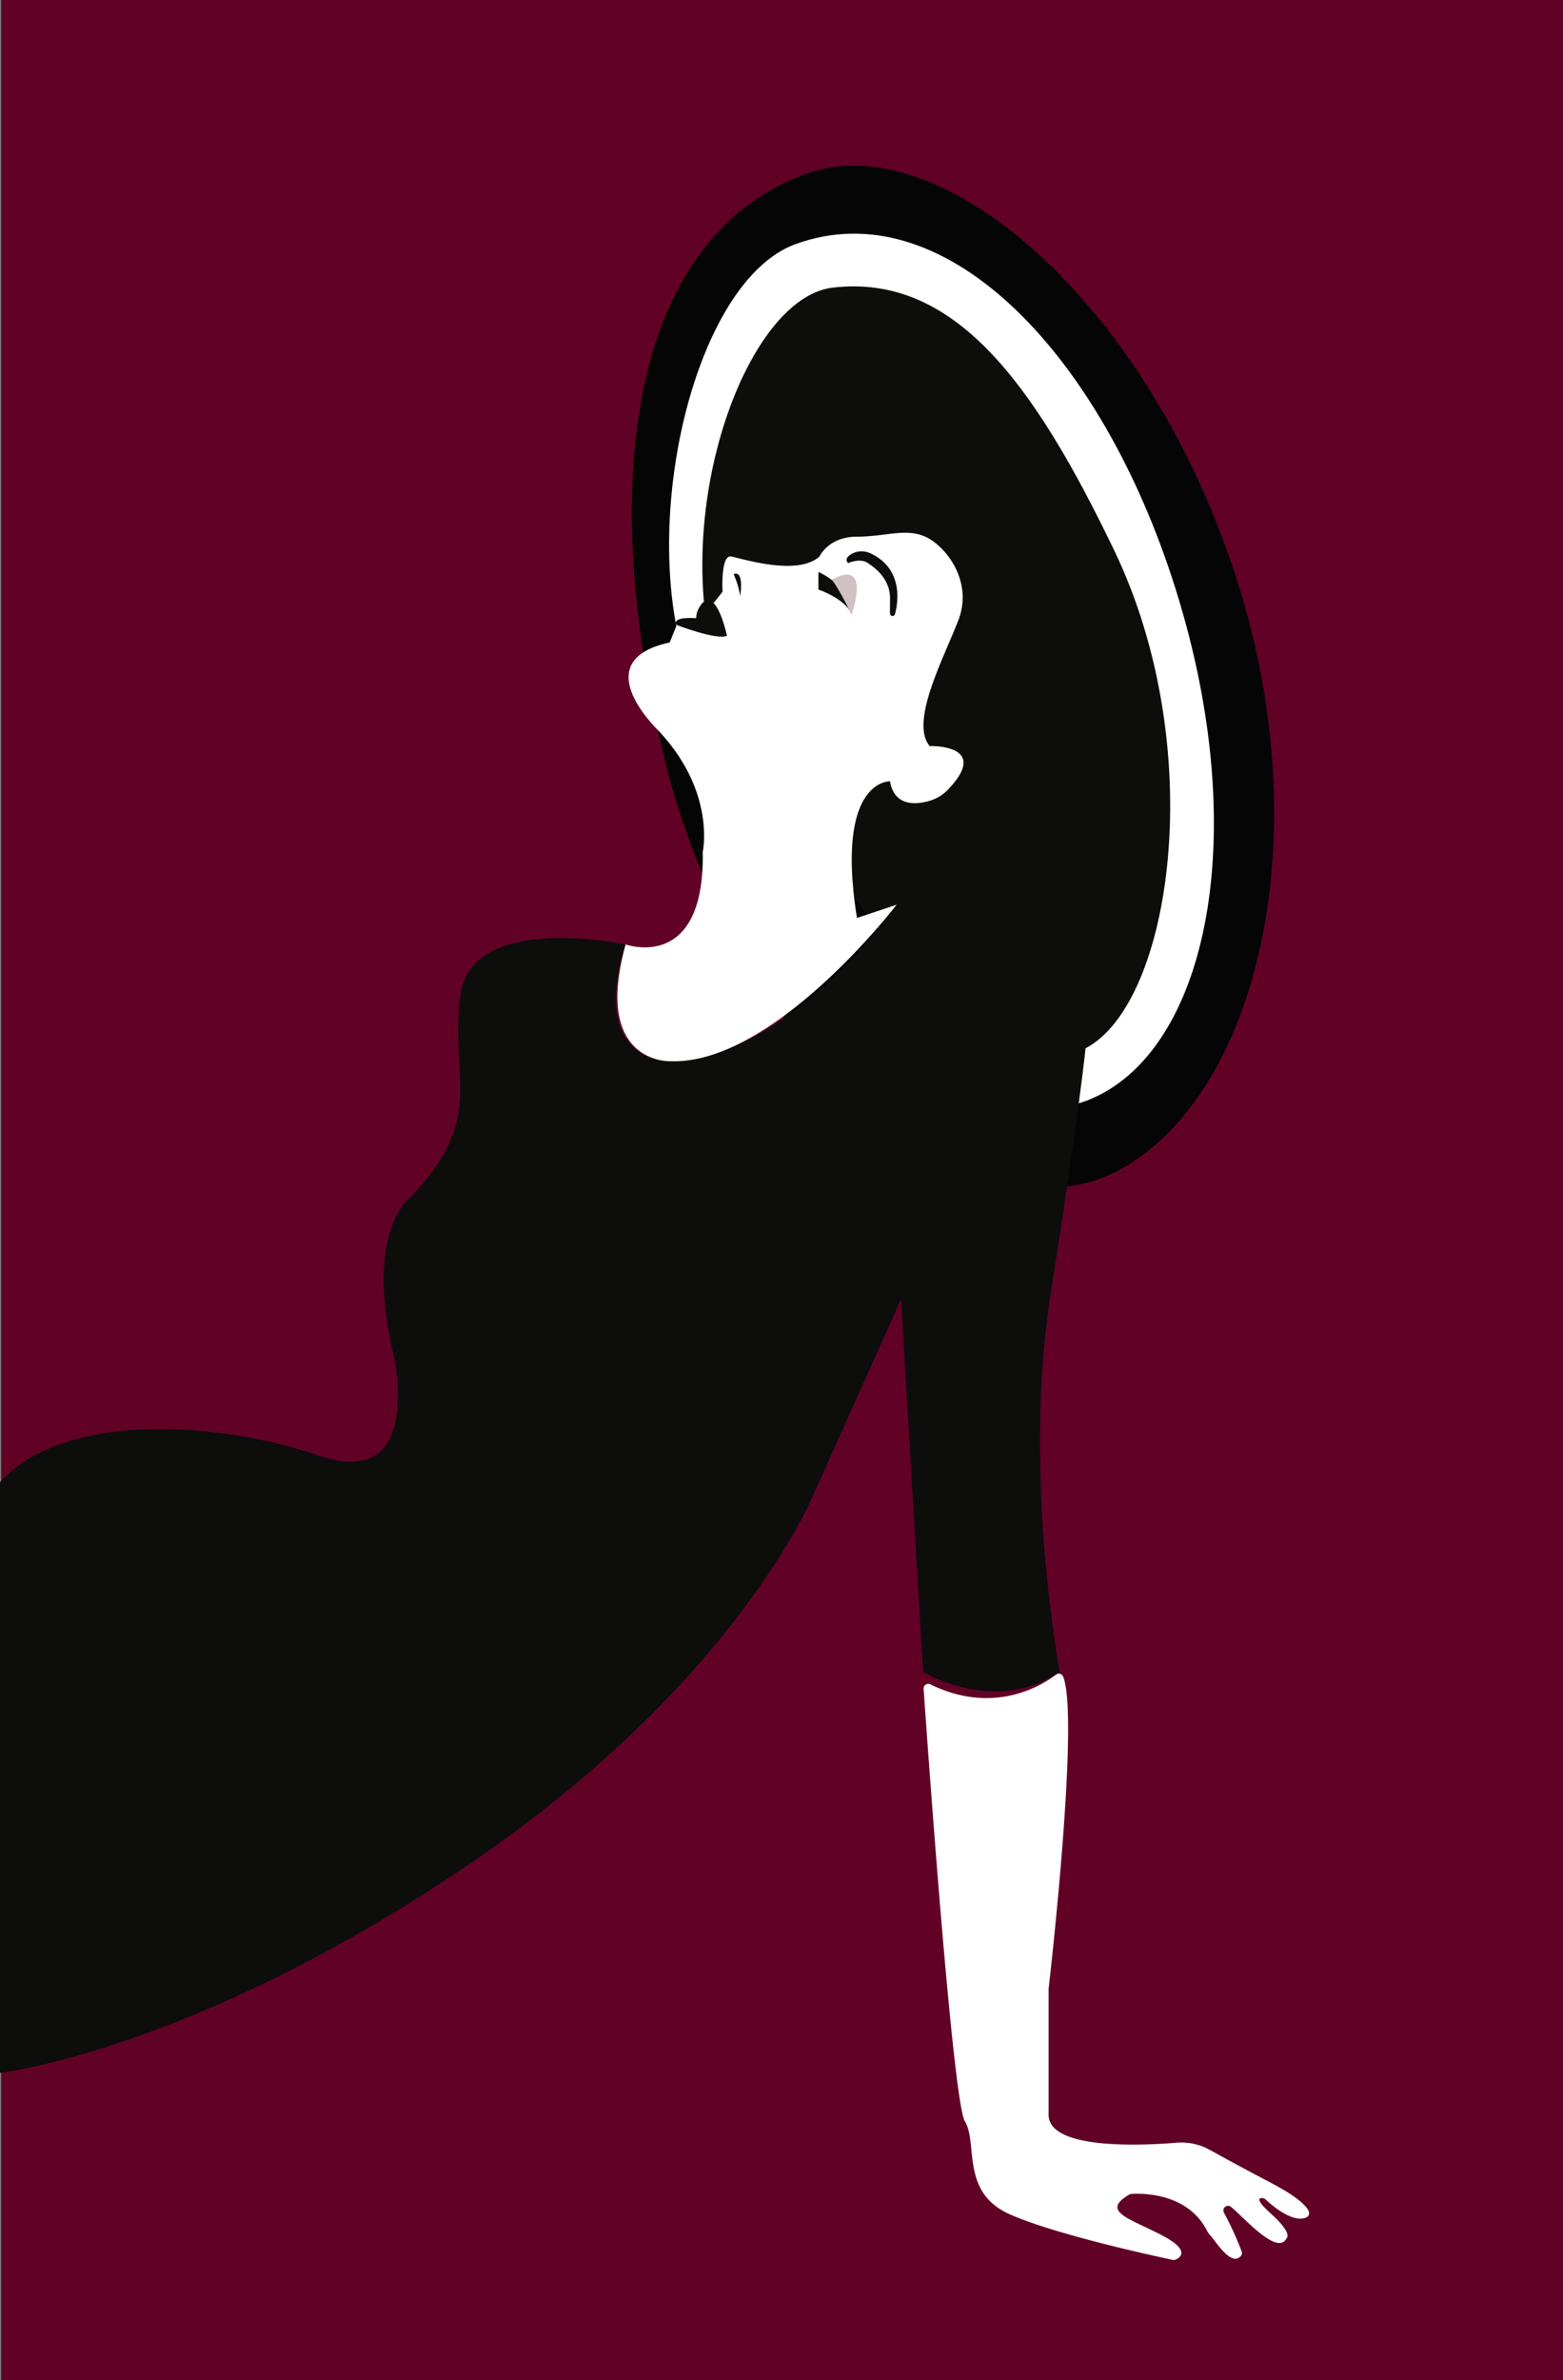 <svg xmlns="http://www.w3.org/2000/svg" viewBox="0 0 709.5 1080"><rect x="0" y="0" width="709.5" height="1080" fill="#808080" stroke="none"/><defs><style>.cls-1{fill:#620126;}.cls-2{fill:#050505;}.cls-3{fill:#fff;}.cls-4{fill:#0d0d0c;}.cls-5{fill:#d0c1c2;}</style></defs><g id="Calque_2" data-name="Calque 2"><g id="Calque_3" data-name="Calque 3"><rect class="cls-1" x="0.5" width="709" height="1080"/></g><g id="Calque_2-2" data-name="Calque 2"><path class="cls-2" d="M561.46,263c38,118.68,8.54,234.52-53.64,268-66.28,35.68-172-54.36-204.71-181C270,221.5,285.44,107,367,78.5,427,57.5,521,136.5,561.46,263Z"/><path class="cls-3" d="M531.91,261.85C570,377.5,548.18,478.71,493,499.5s-81.09-84.73-160.91-162.35C280,286.5,305.58,131.24,360.91,110.85,427,86.5,497.36,156.92,531.91,261.85Z"/><path class="cls-4" d="M505.68,249.52C549,339.5,532,454.8,493,475.5s-119.06-73.57-158-147-.88-192.86,43-198C433.5,124,469.62,174.63,505.68,249.52Z"/><path class="cls-4" d="M0,940.5s88-10,212-94,158-170,158-170l39-87,10,169s32,20,62,0c0,0-17-90-4-172s16-113,16-113l-86-63s-47,69-103,71c0,0-37,1-20-53,0,0-70-15-75,23s12,56-23,92c0,0-21,15-7,73,0,0,13,60-34,44s-116-20-145,12Z"/><path class="cls-3" d="M422.32,764.23a2.12,2.12,0,0,0-3.06,2C421.12,793,432.5,953.33,438,962.5c6,10-2,32,20,42,20.61,9.37,68.44,19.62,74.39,20.87a2.08,2.08,0,0,0,1.3-.14c2-.89,6.76-4.09-5.69-10.73-14.85-7.92-28.72-10.94-15.41-18.76a2,2,0,0,1,.89-.28c3.51-.27,25.27-1.14,34.38,16.57a10.21,10.21,0,0,0,1.77,2.5c2.13,2.19,9.22,14.1,13.59,9.1a2.09,2.09,0,0,0,.39-2.15,140.6,140.6,0,0,0-8-17.5,2.12,2.12,0,0,1,3.21-2.66l.21.18c7,6,21,22,25,14,0,0,3-2-7-11-7.93-7.14-5.17-7.36-3.69-7.14a2,2,0,0,1,1.11.54c2.16,2.05,12.26,11.11,18.62,8.16a2.08,2.08,0,0,0,1.05-2.61c-.82-2.19-4.37-6.29-17.09-13-12-6.29-21.72-11.6-27.85-15a26.59,26.59,0,0,0-15.06-3.25C516.57,973.65,476,975.18,476,959.5V902.62a1.93,1.93,0,0,1,0-.24c.5-4.26,14.09-123,6.61-141.64a2.11,2.11,0,0,0-3.24-.91C473.39,764.42,451.4,778.49,422.32,764.23Z"/><path class="cls-3" d="M284,428.5s36,13,35-42c0,0,6.12-27.38-20.38-55.25C296,328.5,267,299.5,304,291.5l3.19-7.87S305,279.5,316,280.5c0,0,0-10,8-7l4-5s-1-17,4-16,30,9,40,0c0,0,4-9,17-9s22-4,31,0,22,20,15,38-22,46-13,57c0,0,28.23-.91,8.21,19.87a18.59,18.59,0,0,1-8.3,5C415.77,365.15,406,366,404,354.5c0,0-25-1-15,62l18-6s-56,73-103,71C304,481.5,269,482.5,284,428.5Z"/><path class="cls-4" d="M406.25,278.66c1.09-3.88,4.58-20.34-11.23-27.64a9.28,9.28,0,0,0-8.28.22c-2.12,1.14-3.24,2.76-1.74,4.26,0,0,5.5-2.5,9,0,1.81,1.29,10.5,6.5,10,16.87,0,.09,0,.17,0,.26v5.72a1.14,1.14,0,0,0,1.15,1.15h0A1.14,1.14,0,0,0,406.25,278.66Z"/><path class="cls-4" d="M371.5,259.5v8s12,4,15,11C386.5,278.5,386.5,266.5,371.5,259.5Z"/><path class="cls-5" d="M386.5,279s9.51-26-9-16C378,263,383.5,272,386.5,279Z"/><path class="cls-4" d="M330,288.5s-4.48-21.63-11.24-14.81c.24-.19-2.76,2.81-2.76,6.81,0,0-11-1-9,3C307,283.5,325,290.5,330,288.5Z"/><path class="cls-4" d="M336,270.5s2-12-3-10A38.72,38.72,0,0,1,336,270.5Z"/></g></g></svg>